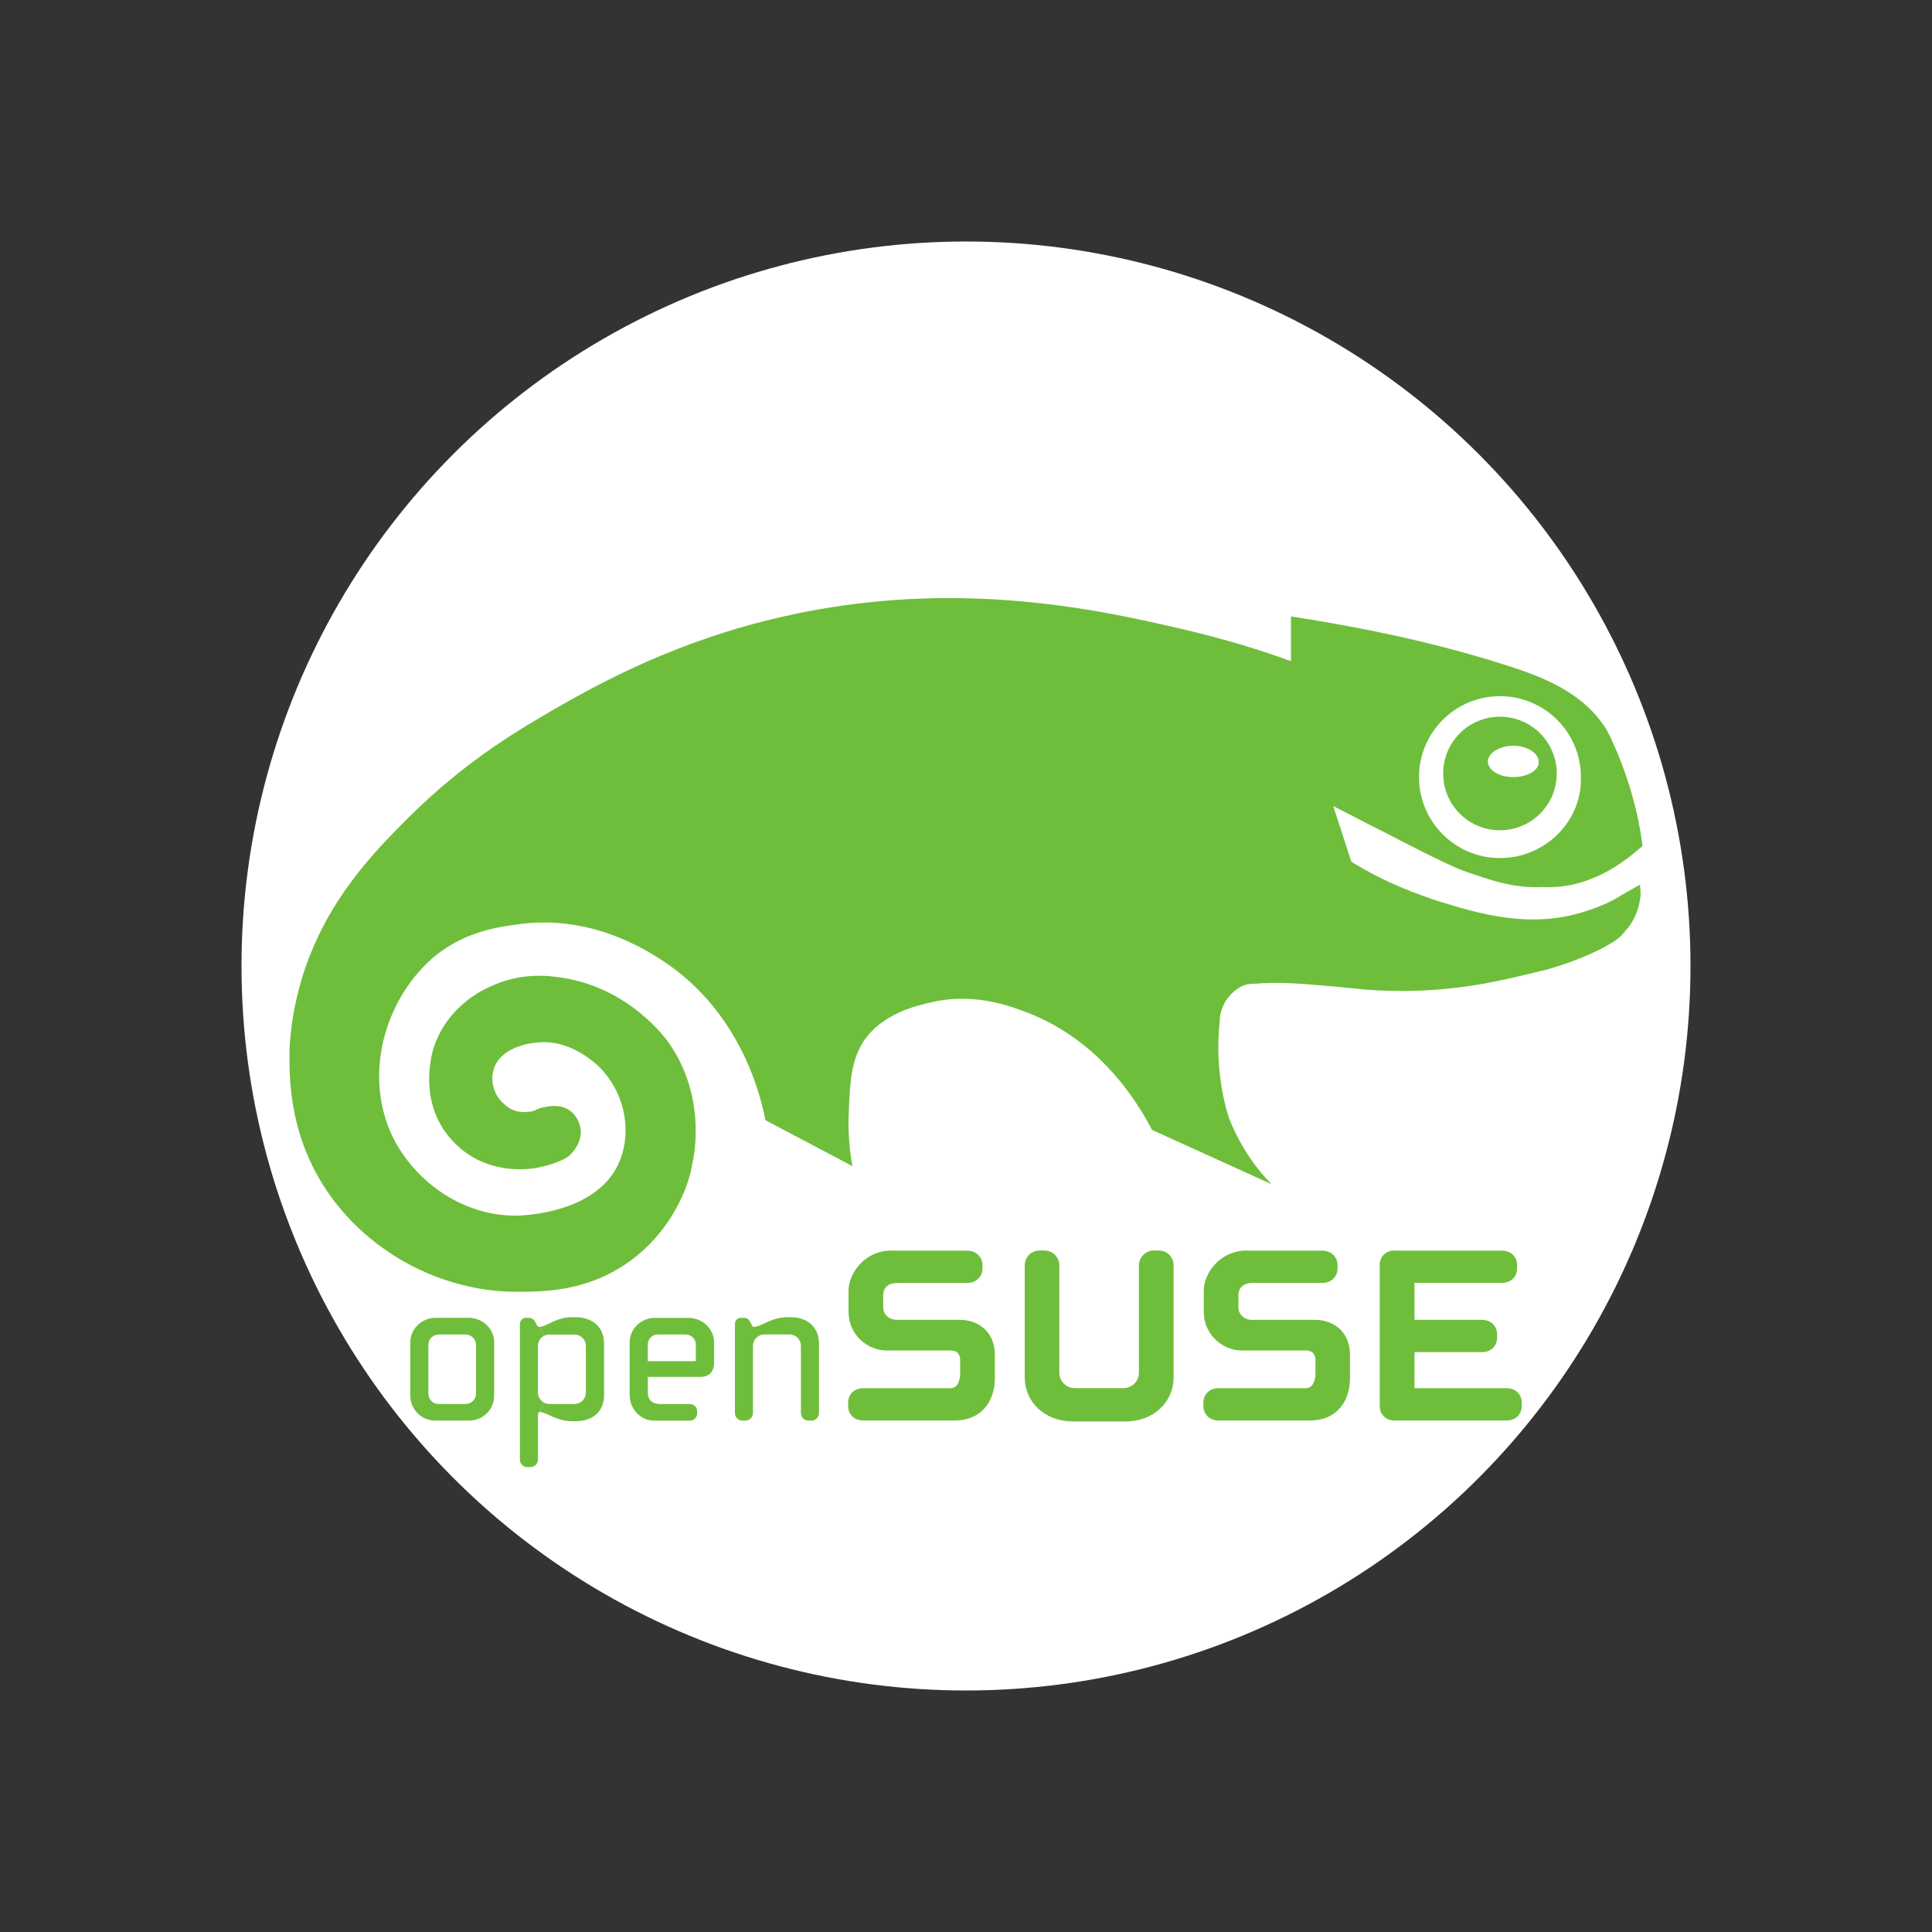 <?xml version="1.0" encoding="UTF-8" standalone="no"?>
<!-- Created with Inkscape (http://www.inkscape.org/) -->

<svg
   width="128"
   height="128"
   viewBox="0 0 128 128"
   id="svg2"
   version="1.1"
   inkscape:version="1.4 (unknown)"
   sodipodi:docname="os_opensuse.svg"
   inkscape:export-xdpi="90"
   inkscape:export-ydpi="90"
   xmlns:inkscape="http://www.inkscape.org/namespaces/inkscape"
   xmlns:sodipodi="http://sodipodi.sourceforge.net/DTD/sodipodi-0.dtd"
   xmlns="http://www.w3.org/2000/svg"
   xmlns:svg="http://www.w3.org/2000/svg"
   xmlns:rdf="http://www.w3.org/1999/02/22-rdf-syntax-ns#"
   xmlns:cc="http://creativecommons.org/ns#"
   xmlns:dc="http://purl.org/dc/elements/1.1/">
  <rect x="0" y="0" width="128" height="128" fill="#333333" stroke="none"/>
  <defs
     id="defs4" />
  <sodipodi:namedview
     id="base"
     pagecolor="#ffffff"
     bordercolor="#666666"
     borderopacity="1.0"
     inkscape:pageopacity="0.0"
     inkscape:pageshadow="2"
     inkscape:zoom="1.979899"
     inkscape:cx="32.072343"
     inkscape:cy="60.104076"
     inkscape:document-units="px"
     inkscape:current-layer="layer2"
     showgrid="false"
     units="px"
     inkscape:window-width="3440"
     inkscape:window-height="1404"
     inkscape:window-x="0"
     inkscape:window-y="0"
     inkscape:window-maximized="1"
     inkscape:showpageshadow="2"
     inkscape:pagecheckerboard="true"
     inkscape:deskcolor="#d1d1d1" />
  <g
     inkscape:groupmode="layer"
     id="layer3"
     inkscape:label="Layer 3"
     transform="translate(-3.227,-0.496)" />
  <g
     inkscape:groupmode="layer"
     id="layer2"
     inkscape:label="Layer 2"
     style="display:inline">
    <g
       id="g1"
       transform="matrix(0.83,0,0,0.83,10.88,10.88)">
      <circle
         style="display:inline;fill:#ffffff"
         id="path1"
         cx="67.227"
         cy="64.496"
         r="57.831"
         inkscape:label="path1"
         transform="translate(-3.227,-0.496)" />
      <path
         d="m 108.357,98.837 v 0.3 c 0,0.658 -0.5,1.139 -1.191,1.139 h -8.999 c -0.655,0 -1.143,-0.492 -1.143,-1.139 V 87.848 c 0,-0.651 0.507,-1.139 1.165,-1.139 l 0.004,0.011 h 8.6 c 0.692,0 1.195,0.477 1.195,1.135 v 0.3 c 0,0.658 -0.503,1.135 -1.195,1.135 0,0 -6.665,0 -6.994,0 0,0.296 0,2.663 0,2.955 0.33,0 5.396,0 5.396,0 0.692,0 1.195,0.485 1.195,1.143 v 0.296 c 0,0.662 -0.503,1.139 -1.195,1.139 0,0 -5.067,0 -5.396,0 0,0.296 0,2.585 0,2.878 0.33,0 7.368,0 7.368,0 0.695,3.7e-4 1.191,0.485 1.191,1.136 z"
         id="path10"
         inkscape:connector-curvature="0"
         style="fill:#6ebe3b;fill-opacity:1" />
      <path
         d="m 94.653,95.061 v 1.809 c 0,2.072 -1.235,3.407 -3.162,3.407 h -7.349 c -0.692,0 -1.191,-0.485 -1.191,-1.139 v -0.3 c 0,-0.655 0.499,-1.136 1.191,-1.136 h 6.972 c 0.758,0 0.78,-1.039 0.78,-1.154 v -1.084 c 0,-0.355 -0.141,-0.773 -0.78,-0.773 h -5.108 c -1.454,0 -3.029,-1.191 -3.029,-3.111 v -1.676 c 0,-1.309 1.235,-3.196 3.462,-3.196 v 0.015 h 6 c 0.699,0 1.217,0.492 1.217,1.136 v 0.3 c 0,0.651 -0.514,1.139 -1.191,1.139 h -5.57 c -0.732,0 -1.15,0.359 -1.15,0.988 v 0.995 c 0,0.407 0.34,0.965 1.099,0.965 h 5.03 c 1.387,3.71e-4 2.781,0.873 2.781,2.815 z"
         id="path18"
         inkscape:connector-curvature="0"
         style="fill:#6ebe3b;fill-opacity:1" />
      <path
         d="m 79.381,86.709 c 0.67,0 1.191,0.525 1.191,1.194 v 8.888 c 0,2.068 -1.624,3.566 -3.865,3.566 h -4.154 c -2.241,0 -3.865,-1.498 -3.865,-3.566 v -8.888 c 0,-0.669 0.529,-1.194 1.191,-1.194 h 0.377 c 0.666,0 1.195,0.536 1.195,1.194 v 8.559 c 0,0.684 0.551,1.235 1.232,1.235 h 3.887 c 0.677,0 1.232,-0.551 1.232,-1.235 v -8.559 c 0,-0.658 0.536,-1.194 1.194,-1.194 h 0.008 0.377 z"
         id="path20"
         inkscape:connector-curvature="0"
         style="fill:#6ebe3b;fill-opacity:1" />
      <path
         d="m 66.303,95.061 v 1.809 c 0,2.072 -1.243,3.407 -3.162,3.407 h -7.353 c -0.695,0 -1.195,-0.485 -1.195,-1.139 v -0.3 c 0,-0.655 0.503,-1.136 1.195,-1.136 h 6.972 c 0.755,0 0.773,-1.039 0.773,-1.154 v -1.084 c 0,-0.355 -0.133,-0.773 -0.773,-0.773 h -5.108 c -1.461,0 -3.029,-1.191 -3.029,-3.111 v -1.676 c 0,-1.309 1.232,-3.196 3.462,-3.196 l 0.007,0.015 h 6.003 c 0.695,0 1.217,0.492 1.217,1.136 v 0.3 c 0,0.651 -0.514,1.139 -1.195,1.139 h -5.57 c -0.736,0 -1.154,0.359 -1.154,0.988 v 0.995 c 0,0.407 0.34,0.965 1.099,0.965 h 5.027 c 1.387,3.71e-4 2.785,0.873 2.785,2.815 z"
         id="path22"
         inkscape:connector-curvature="0"
         style="fill:#6ebe3b;fill-opacity:1" />
      <path
         d="m 47.872,92.542 c 0.481,-0.229 1.08,-0.51 1.872,-0.51 h 0.244 c 1.383,0 2.278,0.825 2.278,2.093 v 5.555 c 0,0.336 -0.274,0.61 -0.603,0.61 h -0.237 c -0.337,0 -0.603,-0.274 -0.603,-0.61 v -5.356 c 0,-0.503 -0.411,-0.914 -0.91,-0.914 h -2.008 c -0.503,0 -0.91,0.41 -0.91,0.914 v 5.356 c 0,0.336 -0.274,0.61 -0.603,0.61 h -0.237 c -0.337,0 -0.603,-0.274 -0.603,-0.61 v -7.079 c 0,-0.303 0.203,-0.517 0.485,-0.517 h 0.233 c 0.222,0 0.385,0.096 0.473,0.285 l 0.166,0.303 c 0.07,0.126 0.107,0.133 0.2,0.133 0.207,0 0.462,-0.126 0.762,-0.263 z"
         id="path26"
         inkscape:connector-curvature="0"
         style="fill:#6ebe3b;fill-opacity:1" />
      <path
         d="m 43.888,94.047 v 1.639 c 0,0.699 -0.407,1.114 -1.08,1.114 0,0 -4.017,0 -4.205,0 0,0.17 0,1.235 0,1.235 0,0.61 0.344,0.928 0.999,0.928 h 2.33 c 0.348,0 0.603,0.24 0.603,0.57 v 0.185 c 0,0.333 -0.255,0.573 -0.603,0.573 h -2.841 c -1.05,0 -1.938,-0.932 -1.938,-2.027 v -4.228 c 0,-1.08 0.914,-1.953 2.038,-1.953 l 0.004,0.007 h 2.652 c 1.124,-3.71e-4 2.042,0.88 2.042,1.956 z m -1.457,1.494 c 0,-0.17 0,-1.313 0,-1.313 0,-0.459 -0.355,-0.814 -0.81,-0.814 H 39.409 c -0.459,0 -0.81,0.362 -0.81,0.814 0,0 0,1.143 0,1.313 0.178,0 3.654,0 3.832,0 z"
         id="path28"
         inkscape:connector-curvature="0"
         style="fill:#6ebe3b;fill-opacity:1" />
      <path
         d="m 29.829,98.045 c 0,0.347 0.192,0.647 0.477,0.803 l -0.34,0.75 c -0.063,0 -0.133,0.111 -0.133,0.215 v 3.584 c 0,0.329 -0.27,0.603 -0.603,0.603 h -0.237 c -0.34,0 -0.603,-0.27 -0.603,-0.603 V 92.601 c 0,-0.288 0.215,-0.517 0.47,-0.517 h 0.27 c 0.229,0 0.414,0.177 0.455,0.27 l 0.178,0.351 c 0.044,0.063 0.122,0.1 0.203,0.1 l 0.337,0.725 c -0.285,0.152 -0.473,0.452 -0.473,0.803 z"
         id="path30"
         inkscape:connector-curvature="0"
         style="fill:#6ebe3b;fill-opacity:1" />
      <path
         d="m 32.833,92.035 c 1.387,0 2.278,0.824 2.278,2.093 v 4.121 c 0,1.29 -0.873,2.089 -2.278,2.089 H 32.585 c -0.795,0 -1.394,-0.273 -1.872,-0.492 -0.296,-0.136 -0.547,-0.248 -0.747,-0.248 l 0.34,-0.75 c 0.129,0.07 0.277,0.111 0.433,0.111 h 2.008 c 0.507,0 0.91,-0.411 0.91,-0.914 v -3.714 c 0,-0.511 -0.399,-0.91 -0.91,-0.91 H 30.739 c -0.159,0 -0.307,0.04 -0.436,0.107 l -0.337,-0.725 c 0.2,0 0.451,-0.118 0.74,-0.259 0.485,-0.229 1.08,-0.514 1.875,-0.514 v 0.004 h 0.252 z"
         id="path32"
         inkscape:connector-curvature="0"
         style="fill:#6ebe3b;fill-opacity:1" />
      <path
         d="m 26.338,94.036 v 4.261 c 0,1.095 -0.888,1.986 -1.975,1.986 h -2.752 c -1.084,0 -1.968,-0.891 -1.968,-1.986 v -4.261 c 0,-1.08 0.914,-1.953 2.038,-1.953 h 2.619 c 1.124,-3.7e-4 2.038,0.876 2.038,1.953 z m -1.45,4.094 v -3.884 c 0,-0.451 -0.381,-0.832 -0.829,-0.832 h -2.145 c -0.455,0 -0.829,0.374 -0.829,0.832 v 3.884 c 0,0.466 0.355,0.829 0.81,0.829 h 2.164 c 0.459,0 0.829,-0.374 0.829,-0.829 z"
         id="path34"
         inkscape:connector-curvature="0"
         style="fill:#6ebe3b;fill-opacity:1" />
      <path
         inkscape:connector-curvature="0"
         style="font-style:normal;font-variant:normal;font-weight:normal;font-stretch:normal;font-size:22.5px;line-height:125%;font-family:'Open Sans';-inkscape-font-specification:'Open Sans, Normal';text-align:start;letter-spacing:0px;word-spacing:0px;writing-mode:lr-tb;text-anchor:start;display:inline;fill:#6ebe3b;fill-opacity:1;stroke:none;stroke-width:1px;stroke-linecap:butt;stroke-linejoin:miter;stroke-opacity:1"
         d="m 63.669,34.64 c -4.343,-0.07 -9.13,0.301 -14.229,1.458 -8.582,1.929 -14.754,5.398 -17.839,7.134 -2.989,1.736 -7.425,4.244 -12.15,8.969 -2.796,2.796 -6.364,6.46 -8.292,12.246 -1.061,3.279 -1.158,5.883 -1.158,6.462 0,1.832 -0.096,6.171 2.701,10.607 0.482,0.771 2.411,3.76 6.268,5.978 3.954,2.314 7.713,2.507 8.967,2.507 2.121,0 5.883,0.097 9.451,-2.603 3.664,-2.796 4.629,-6.653 4.725,-7.424 0.289,-1.157 1.06,-5.69 -1.833,-9.837 -0.193,-0.289 -3.183,-4.436 -8.582,-5.207 -1.157,-0.193 -3.277,-0.385 -5.592,0.676 -0.675,0.289 -3.569,1.639 -4.629,5.014 -0.096,0.386 -1.254,4.243 1.446,7.232 2.121,2.411 5.303,2.701 7.424,2.123 1.157,-0.289 1.834,-0.675 2.026,-0.868 0.193,-0.193 0.77,-0.772 0.866,-1.64 0.096,-0.675 -0.288,-1.543 -0.866,-1.929 -0.675,-0.482 -1.543,-0.385 -1.929,-0.288 -0.771,0.096 -0.771,0.386 -1.446,0.386 -0.675,0.096 -1.35,-0.098 -1.929,-0.676 -0.771,-0.675 -1.061,-1.831 -0.772,-2.699 0.482,-1.736 2.893,-2.123 3.279,-2.123 3.086,-0.482 5.495,2.218 5.592,2.411 1.543,1.832 2.122,4.532 1.254,6.846 -1.639,4.436 -8.003,4.533 -8.389,4.533 -4.146,0 -7.909,-2.604 -9.741,-6.172 -2.507,-5.111 -0.579,-10.992 2.893,-14.174 2.507,-2.314 5.498,-2.7 6.944,-2.893 5.882,-0.868 10.317,2.025 11.667,2.893 6.461,4.243 7.907,11.281 8.196,12.728 l 6.942,3.665 c -0.193,-1.061 -0.385,-2.605 -0.288,-4.437 0.096,-2.314 0.192,-3.953 1.156,-5.496 1.543,-2.314 4.34,-2.894 5.594,-3.183 3.568,-0.771 6.556,0.484 8.002,1.062 5.689,2.411 8.486,7.329 9.451,9.161 l 9.547,4.339 c -1.061,-1.061 -2.411,-2.797 -3.375,-5.208 0,0 -1.254,-3.375 -0.772,-7.81 0,-0.386 0.097,-0.868 0.386,-1.446 0.096,-0.193 0.482,-0.773 1.06,-1.158 0.579,-0.386 1.061,-0.386 1.446,-0.386 2.218,-0.193 4.532,0.098 5.882,0.194 0,0 0.194,-7.52e-4 2.026,0.192 0.771,0.096 3.76,0.386 7.52,0 2.796,-0.289 4.726,-0.771 7.908,-1.542 0.289,-0.096 2.12,-0.578 4.241,-1.639 0.868,-0.482 1.446,-0.771 1.929,-1.446 0.289,-0.289 0.965,-1.159 1.158,-2.509 0.096,-0.482 0,-0.867 0,-1.156 l -1.542,0.868 c -0.579,0.386 -1.543,0.867 -2.797,1.252 -4.436,1.446 -8.485,0.194 -11.667,-0.77 -1.736,-0.579 -4.244,-1.447 -7.04,-3.183 L 93.315,51.236 c 0.964,0.482 2.411,1.253 4.147,2.121 4.821,2.507 5.978,2.99 6.942,3.279 1.929,0.675 3.569,1.157 5.594,1.06 3.664,0.193 6.363,-1.831 8.002,-3.277 -0.193,-1.639 -0.674,-4.05 -1.735,-6.75 -0.289,-0.771 -0.676,-1.639 -1.062,-2.411 -1.832,-3.086 -5.206,-4.34 -7.906,-5.207 -6.846,-2.218 -13.596,-3.375 -17.357,-3.953 v 3.567 C 87.818,38.893 84.83,37.93 81.069,37.062 76.911,36.098 70.906,34.757 63.669,34.64 Z M 106.623,42.462 c 3.568,0 6.46,2.892 6.46,6.46 0.096,3.568 -2.892,6.462 -6.46,6.462 -3.568,0 -6.462,-2.894 -6.462,-6.462 0,-3.568 2.894,-6.46 6.462,-6.46 z m -0.002,1.639 c -2.507,0 -4.531,2.026 -4.531,4.533 0,2.507 2.024,4.531 4.531,4.531 2.507,0 4.533,-2.024 4.533,-4.531 0,-2.507 -2.026,-4.533 -4.533,-4.533 z m 1.062,2.315 c 1.061,0 2.025,0.579 2.025,1.254 0.096,0.675 -0.867,1.252 -2.025,1.252 -1.157,0 -2.026,-0.577 -2.026,-1.252 0,-0.675 0.966,-1.254 2.026,-1.254 z"
         id="path16-3-4-5" />
    </g>
  </g>
</svg>
